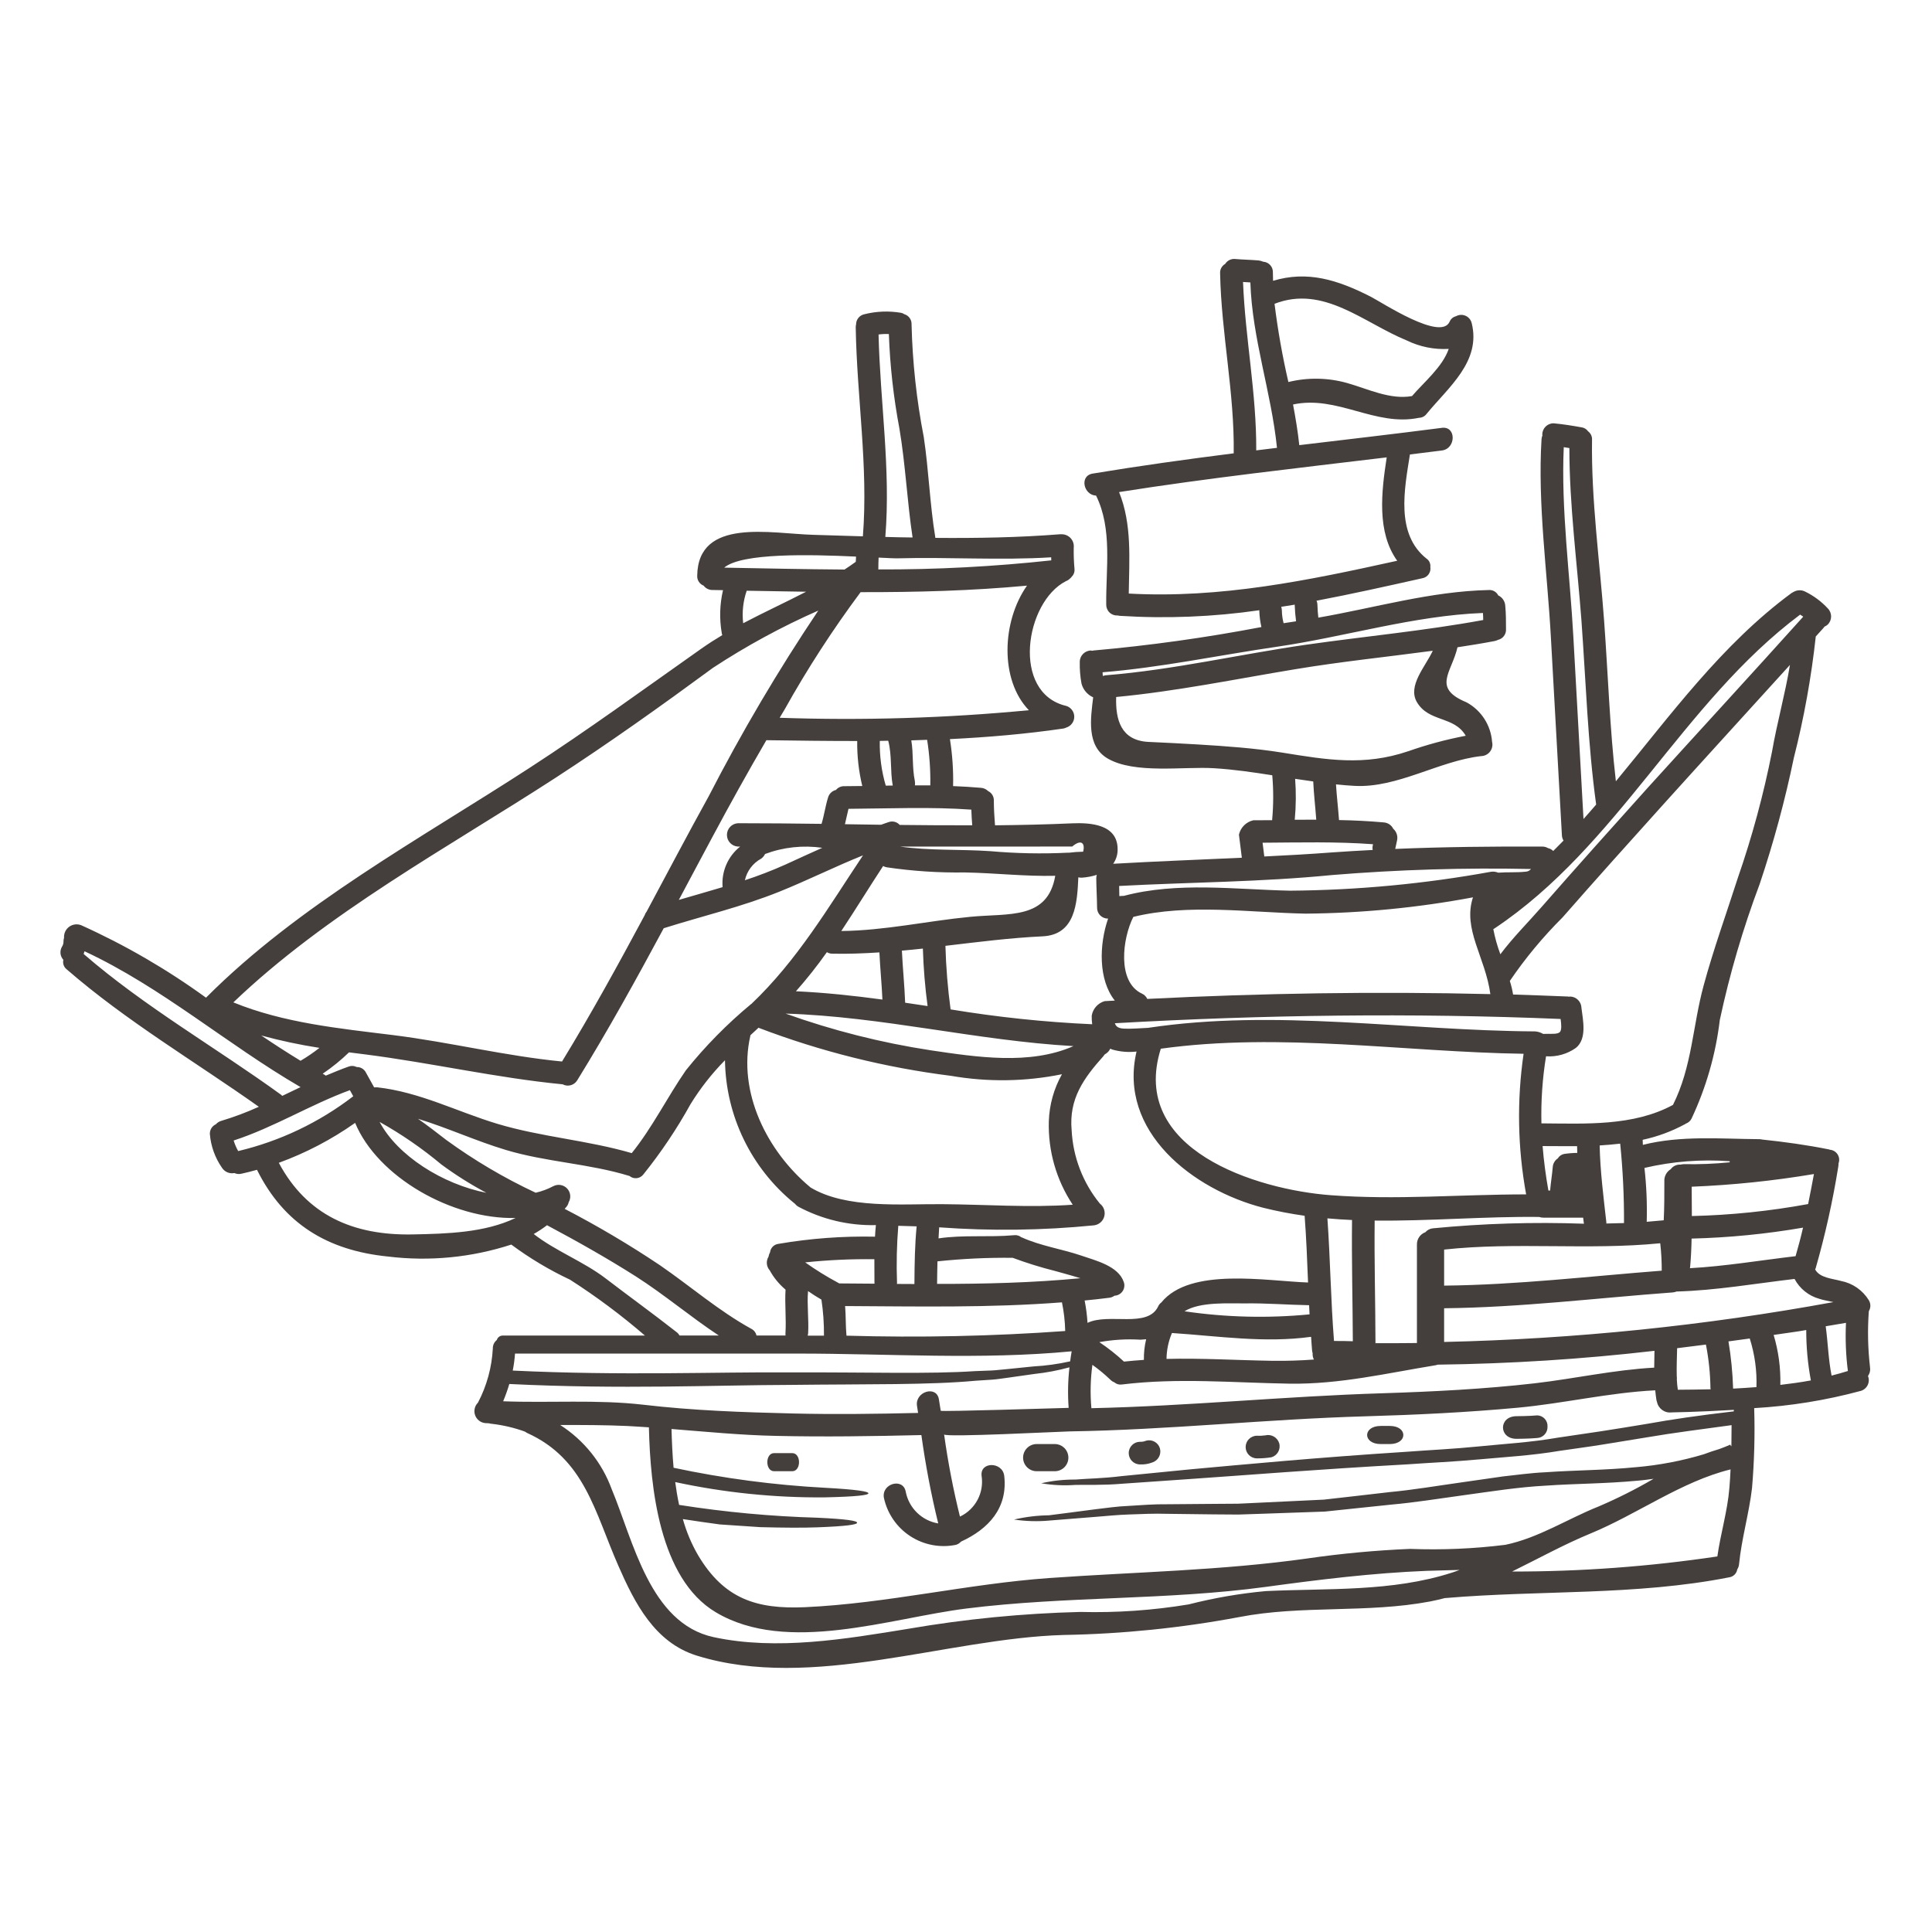 <?xml version="1.0" encoding="UTF-8"?>
<svg width="512pt" height="512pt" version="1.1" viewBox="0 0 512 512" xmlns="http://www.w3.org/2000/svg">
 <g fill="#443f3c">
  <path d="m495.56 362.3c0.152 0.824-0.039 1.672-0.527 2.352 0.312 0.766 0.289 1.629-0.066 2.379-0.355 0.75-1.008 1.312-1.801 1.559-9.246 2.5-18.727 4.035-28.289 4.578 0.219 7.07 0.027 14.148-0.574 21.199-0.801 6.801-2.762 13.363-3.434 20.129-0.039 0.504-0.203 0.992-0.48 1.414-0.172 1.082-1.027 1.93-2.109 2.09-24.832 4.894-50.07 3.359-75.168 5.496h-0.168c-1.297 0.336-2.617 0.648-3.961 0.91-16.773 3.168-34.023 0.91-50.652 4.148-15.34 2.875-30.891 4.457-46.496 4.731-30.953 0.887-66.676 14.926-97.172 5.473-11.156-3.457-16.461-13.914-20.801-23.828-6.285-14.301-8.898-28.289-24.207-35.199v-0.004c-0.207-0.109-0.406-0.227-0.602-0.359-2.805-1.008-5.719-1.691-8.684-2.039-0.27-0.012-0.539-0.062-0.801-0.145-0.336-0.023-0.648-0.023-0.984-0.047h0.004c-1.227-0.121-2.273-0.941-2.684-2.102s-0.113-2.453 0.762-3.32c2.336-4.449 3.676-9.352 3.938-14.371-0.016-0.867 0.375-1.691 1.055-2.231 0.199-0.684 0.82-1.16 1.531-1.176h37.719c-6.254-5.394-12.887-10.344-19.844-14.801-5.484-2.578-10.703-5.695-15.57-9.309-10.539 3.43-21.699 4.512-32.699 3.164-15.957-1.602-27.566-8.637-34.695-22.984-1.344 0.398-2.711 0.719-4.078 1.031h-0.004c-0.641 0.16-1.312 0.102-1.914-0.168-1.285 0.254-2.59-0.309-3.289-1.414-1.832-2.637-2.934-5.703-3.199-8.902-0.059-1.117 0.578-2.156 1.598-2.613 0.371-0.426 0.852-0.734 1.395-0.891 3.406-1.023 6.738-2.273 9.98-3.742-17.035-12.066-35.074-22.672-50.887-36.398l-0.004-0.004c-0.781-0.59-1.137-1.59-0.91-2.543-0.875-0.953-1.02-2.367-0.359-3.481 0.289-0.438 0.426-0.961 0.398-1.488 0.008-0.293 0.059-0.582 0.145-0.863-0.082-1.145 0.43-2.25 1.355-2.926 0.926-0.676 2.133-0.828 3.199-0.406 11.648 5.258 22.727 11.691 33.066 19.199 24.52-24.617 56.719-42.059 85.656-60.844 15.621-10.129 30.52-21.02 45.707-31.719 1.777-1.246 3.621-2.426 5.469-3.527-0.074-0.152-0.125-0.312-0.145-0.48-0.664-3.793-0.551-7.676 0.324-11.426-0.938-0.023-1.895-0.047-2.832-0.047-0.906 0.004-1.762-0.426-2.301-1.152-1.09-0.418-1.781-1.496-1.703-2.664 0.238-15.453 19.527-11.109 30.801-10.801 4.34 0.121 8.707 0.266 13.102 0.398 1.461-18.523-1.602-36.852-1.895-55.352l-0.004 0.004c-0.004-0.27 0.027-0.539 0.094-0.801 0-1.277 0.871-2.387 2.113-2.688 3.199-0.816 6.531-0.953 9.789-0.402 0.309 0.055 0.605 0.18 0.863 0.363 1.203 0.348 2.008 1.48 1.941 2.734 0.242 10.023 1.324 20.008 3.238 29.848 1.32 8.828 1.602 17.758 3.047 26.535v0.168c11.109 0.098 22.195-0.098 33.09-0.961v0.004c0.168-0.016 0.336-0.016 0.504 0 0.902 0.02 1.758 0.426 2.348 1.109 0.59 0.688 0.859 1.59 0.746 2.488-0.031 1.914 0.039 3.828 0.219 5.731 0.039 0.73-0.242 1.441-0.77 1.945-0.125 0.168-0.27 0.324-0.434 0.457-0.305 0.305-0.676 0.543-1.078 0.695-10.848 5.519-14.562 29.633 0.07 33.062 1.266 0.379 2.129 1.539 2.137 2.859 0.004 1.316-0.852 2.484-2.113 2.875-0.25 0.129-0.52 0.219-0.797 0.262-9.84 1.441-19.914 2.305-30.039 2.801h-0.004c0.656 4.117 0.938 8.285 0.84 12.453 2.473 0.098 4.945 0.238 7.387 0.457h0.004c0.715 0.051 1.387 0.355 1.895 0.863 0.965 0.473 1.559 1.469 1.512 2.543 0 2.184 0.145 4.344 0.312 6.527 6.84-0.07 13.676-0.215 20.492-0.527 4.723-0.191 12 0.215 12 6.859 0.031 1.383-0.383 2.734-1.176 3.863 11.395-0.648 22.742-1.078 34.094-1.602-0.215-2.039-0.551-4.078-0.77-6.121v0.004c0.43-1.898 1.914-3.383 3.816-3.812 1.656 0 3.336-0.023 4.992-0.023v-0.168c0.355-3.902 0.363-7.832 0.023-11.734-5.113-0.801-10.242-1.555-15.453-1.867-7.969-0.504-21.066 1.602-28.191-2.594-5.641-3.312-4.488-10.605-3.816-16.195-1.531-0.684-2.668-2.027-3.094-3.648-0.348-1.898-0.5-3.828-0.457-5.758 0.008-1.652 1.348-2.988 3-3 0.09 0.016 0.18 0.039 0.262 0.074l0.336-0.07v-0.004c14.941-1.324 29.805-3.402 44.535-6.215-0.328-1.434-0.512-2.894-0.555-4.363 0-0.047 0.023-0.07 0.023-0.098-12.246 1.773-24.645 2.273-36.992 1.488-0.195-0.016-0.391-0.047-0.578-0.094-0.797 0.047-1.574-0.238-2.148-0.789-0.574-0.551-0.891-1.32-0.875-2.117-0.098-9.551 1.68-20-2.688-28.863-3.289-0.121-4.488-5.231-0.91-5.832 12.43-2.062 24.879-3.789 37.383-5.371 0.238-16-3.289-31.719-3.602-47.699-0.07-1.023 0.453-1.992 1.344-2.496 0.523-0.844 1.457-1.348 2.449-1.32 2.133 0.191 4.269 0.215 6.398 0.398 0.422 0.051 0.836 0.164 1.227 0.336 1.492 0.09 2.633 1.363 2.566 2.856 0 0.742 0.023 1.465 0.047 2.207 9.066-2.734 17.012-0.312 25.863 4.199 3.121 1.602 18.523 11.781 20.895 6.691l0.004 0.004c0.293-0.758 0.938-1.324 1.727-1.512 0.773-0.43 1.703-0.477 2.516-0.121 0.812 0.352 1.414 1.062 1.629 1.922 2.566 10.219-6.191 17.035-11.973 24.113v-0.004c-0.465 0.621-1.191 0.992-1.969 1.008-11.602 2.426-21.688-6.066-33.398-3.523 0.672 3.57 1.273 7.148 1.656 10.773 12.598-1.512 25.199-2.953 37.793-4.586 3.836-0.504 3.789 5.519 0 6-2.832 0.359-5.641 0.719-8.473 1.055-1.465 9.234-3.84 21.062 4.398 27.602 0.723 0.488 1.109 1.34 1.008 2.203 0.117 0.684-0.047 1.383-0.445 1.945-0.402 0.562-1.008 0.941-1.691 1.055-9.453 2.113-18.766 4.199-28.023 5.953 0.16 0.363 0.242 0.758 0.242 1.152 0.023 1.129 0.121 2.231 0.238 3.332 15.043-2.613 29.824-6.981 45.156-7.316 1.051-0.086 2.047 0.477 2.519 1.418 1.094 0.516 1.812 1.59 1.867 2.797 0.191 2.062 0.191 4.125 0.191 6.188l0.004 0.004c0.062 1.316-0.824 2.496-2.109 2.797-0.285 0.137-0.582 0.242-0.887 0.312-3.266 0.625-6.574 1.152-9.863 1.656-1.535 6.715-6.836 10.773 2.398 14.59 3.887 2.109 6.438 6.047 6.766 10.461 0.227 0.898 0.027 1.855-0.539 2.594-0.562 0.738-1.434 1.176-2.363 1.195-11.199 1.273-22.148 8.492-33.52 7.891-1.656-0.098-3.289-0.215-4.941-0.398 0.191 3.144 0.574 6.289 0.801 9.457 3.957 0.07 7.914 0.266 11.875 0.625 1.07 0.078 2.019 0.715 2.492 1.676 0.887 0.773 1.273 1.973 1.008 3.117-0.145 0.742-0.312 1.488-0.48 2.231 12.984-0.551 26-0.672 38.969-0.625v0.004c0.531-0.004 1.055 0.133 1.512 0.402 0.527 0.117 1.008 0.383 1.391 0.766 0.91-0.91 1.824-1.824 2.734-2.762v0.004c-0.266-0.43-0.414-0.918-0.434-1.418-0.984-17.512-1.957-35.035-2.926-52.566-0.938-17.156-3.527-35.199-2.473-52.398l0.004-0.004c0.027-0.344 0.105-0.688 0.242-1.008 0-0.07-0.047-0.121-0.047-0.191h-0.004c0-1.656 1.34-2.996 2.996-3 2.566 0.238 5.09 0.648 7.602 1.105 0.621 0.129 1.168 0.488 1.535 1.008 0.719 0.531 1.117 1.391 1.055 2.277-0.238 15.859 2.039 32.105 3.199 47.887 1.031 14 1.512 28.77 3.121 42.59 14.539-17.559 28.047-36.254 46.547-49.879h0.004c0.09-0.043 0.176-0.09 0.262-0.145 0.074-0.055 0.156-0.105 0.242-0.145l0.145-0.07h-0.004c0.93-0.496 2.043-0.508 2.977-0.023 2.258 1.105 4.293 2.617 6 4.461 1.152 1.18 1.152 3.066 0 4.246-0.258 0.246-0.559 0.441-0.887 0.574-0.09 0.145-0.195 0.277-0.312 0.402-0.648 0.742-1.32 1.465-2 2.207-1.18 10.832-3.117 21.566-5.805 32.129-2.348 11.336-5.379 22.52-9.066 33.492-4.406 11.723-7.938 23.754-10.559 36-1.078 9.055-3.606 17.875-7.484 26.129-0.305 0.629-0.852 1.113-1.512 1.344-0.047 0.051-0.105 0.094-0.168 0.117-3.543 1.926-7.34 3.332-11.277 4.176 0.023 0.457 0.023 0.906 0.047 1.34 10.102-2.539 20.559-1.578 30.902-1.508h0.004c0.238 0.008 0.48 0.039 0.715 0.098 5.93 0.625 11.832 1.438 17.684 2.613 0.098 0.023 0.191 0.07 0.289 0.098v-0.004c0.836 0.074 1.586 0.539 2.031 1.25 0.441 0.711 0.527 1.594 0.223 2.375 0.008 0.258-0.008 0.512-0.047 0.77-1.457 9.109-3.461 18.121-6 26.988-0.047 0.121-0.098 0.215-0.145 0.336 1.223 2.258 4.586 2.426 6.84 3.047v0.004c3.074 0.59 5.754 2.445 7.387 5.109 0.543 0.895 0.543 2.012 0 2.902-0.363 4.938-0.258 9.902 0.312 14.82zm-5.852 1.031c-0.539-4.231-0.707-8.504-0.504-12.766-1.801 0.312-3.574 0.602-5.375 0.91 0.602 4.344 0.695 8.758 1.559 13.074 1.441-0.355 2.883-0.785 4.32-1.219zm-3.84-18.262c-1.32-0.312-2.664-0.5-3.769-0.883h0.004c-2.805-0.781-5.164-2.684-6.527-5.254-10.438 1.223-20.801 3.047-31.289 3.336h0.004c-0.32 0.133-0.664 0.211-1.008 0.238-20.199 1.488-40.309 3.981-60.578 4.195v8.93h-0.004c34.617-0.781 69.113-4.312 103.17-10.562zm-6.691-26c0.527-2.637 1.055-5.277 1.535-7.941v0.004c-10.719 1.801-21.539 2.922-32.398 3.359 0.023 2.59 0.047 5.199 0.047 7.773 10.34-0.242 20.645-1.305 30.816-3.176zm0.719 46.738v0.004c-0.82-4.391-1.23-8.848-1.223-13.316v-0.023c-2.398 0.457-5.879 0.863-8.641 1.297 1.285 4.293 1.887 8.762 1.777 13.242 2.711-0.32 5.391-0.68 8.086-1.184zm-2.039-202.4c-0.266-0.191-0.527-0.359-0.801-0.527-31.312 23.441-48.203 61.324-81.047 83.199-0.09 0.043-0.18 0.094-0.266 0.145 0.43 2.273 1.055 4.504 1.871 6.668 3.289-4.398 7.391-8.492 10.895-12.5 9.262-10.578 18.641-21.043 28.047-31.504 13.734-15.145 27.602-30.211 41.301-45.441zm-2 169.46c0.719-2.492 1.391-5.012 1.969-7.531-9.762 1.688-19.633 2.656-29.535 2.902-0.047 2.539-0.168 5.086-0.398 7.629h-0.004c-0.027 0.07-0.043 0.145-0.047 0.219 9.379-0.52 18.645-2.086 28-3.184zm-6.254-133.67c1.297-7.512 3.481-15.285 4.754-22.984-11.18 12.332-22.398 24.594-33.543 36.949-8.973 9.957-17.922 19.914-26.754 30h-0.004c-5.168 5.144-9.836 10.77-13.938 16.801 0.383 1.176 0.668 2.379 0.863 3.598 4.824 0.145 9.672 0.336 14.516 0.527 0.098 0.023 0.168 0.023 0.266 0.047v0.004c0.109-0.031 0.223-0.047 0.336-0.047 1.637 0.039 2.957 1.359 3 3 0.398 3.266 1.535 8.203-1.488 10.629v-0.004c-2.301 1.625-5.086 2.406-7.894 2.211-0.957 5.875-1.363 11.828-1.223 17.777 11.66 0.07 24.352 0.801 34.859-4.894 5.09-10.148 5.199-20.895 8.137-31.672 2.613-9.602 6-18.977 9.043-28.453 3.797-10.938 6.828-22.129 9.07-33.488zm-4.125 168.4v0.004c0.148-4.367-0.453-8.723-1.777-12.887-1.871 0.266-3.769 0.527-5.641 0.77 0.688 4.102 1.094 8.242 1.227 12.398v0.117c2.062-0.113 4.125-0.23 6.191-0.398zm-6 6.43v-0.398c-9.602 0.574-16.484 0.672-16.484 0.672-1.84 0.234-3.543-1.008-3.887-2.828-0.051-0.117-0.094-0.238-0.121-0.359-0.164-0.887-0.234-1.777-0.332-2.664-12.168 0.602-24.309 3.481-36.426 4.606-13.461 1.246-26.895 1.895-40.398 2.281-26.176 0.742-52.184 3.602-78.398 4-2.519 0.047-33.062 1.633-33.23 0.801l-0.004-0.004c1.016 7.328 2.418 14.602 4.199 21.781 4.098-1.93 6.43-6.324 5.734-10.797-0.457-3.84 5.543-3.793 6 0 0.984 8.543-4.199 14.109-11.445 17.422v-0.004c-0.363 0.414-0.836 0.715-1.367 0.863-4.184 0.855-8.531 0.023-12.105-2.312-3.574-2.336-6.078-5.988-6.973-10.16-0.672-3.793 5.113-5.398 5.785-1.602 0.836 4.324 4.269 7.676 8.613 8.398-1.887-7.723-3.375-15.539-4.465-23.414-12.836 0.312-25.695 0.504-38.578 0.215-9.309-0.191-18.449-1.105-27.641-1.824 0.098 3.359 0.238 6.801 0.551 10.27 13.211 2.816 26.625 4.59 40.117 5.305 8.328 0.457 11.516 0.961 11.516 1.465 0 0.504-3.199 0.887-11.602 1.078-13.309 0.113-26.59-1.25-39.598-4.055 0.266 2.039 0.602 4.055 1.031 6.047 12.152 1.914 24.41 3.051 36.707 3.402 7.602 0.359 10.465 0.801 10.465 1.32s-2.902 0.938-10.488 1.223c-3.812 0.145-8.801 0.121-15.199-0.047l-10.703-0.719c-3.043-0.398-6.309-0.887-9.789-1.414v-0.004c0.934 3.352 2.289 6.57 4.031 9.578 6.906 11.602 15.523 14.348 28.359 13.773 21.664-0.984 43.043-6.191 64.73-7.727 23.008-1.633 45.562-1.969 68.477-5.199v-0.004c9-1.297 18.055-2.137 27.137-2.519 8.43 0.324 16.871-0.035 25.242-1.082 8.801-1.824 16.484-6.887 24.738-10.172 4.992-2.137 9.852-4.578 14.539-7.32-1.441 0.191-2.879 0.398-4.32 0.504-8.473 0.801-16.508 0.77-24.062 1.297-7.559 0.398-14.66 1.559-21.57 2.496-6.91 0.938-13.363 2-19.574 2.543-6.215 0.648-12.07 1.273-17.602 1.844-5.602 0.191-10.82 0.398-15.766 0.551-2.473 0.098-4.848 0.168-7.152 0.238-2.301-0.023-4.531-0.047-6.668-0.047l-12-0.145c-3.719-0.121-7.078 0.07-10.195 0.168-3.117 0.098-5.953 0.398-8.543 0.602-5.199 0.398-9.379 0.742-12.645 1.008v0.004c-3.129 0.285-6.277 0.199-9.383-0.266 3.039-0.711 6.144-1.086 9.262-1.129 3.238-0.398 7.391-0.961 12.547-1.629 2.617-0.289 5.449-0.742 8.641-0.863 3.164-0.191 6.621-0.48 10.316-0.434 3.695-0.047 7.699-0.07 11.973-0.098 2.16-0.023 4.367-0.047 6.668-0.047 2.281-0.121 4.656-0.215 7.078-0.336 4.894-0.238 10.074-0.48 15.602-0.742 5.492-0.625 11.324-1.273 17.469-2 6.188-0.574 12.645-1.68 19.504-2.641 3.406-0.48 6.938-0.984 10.531-1.512 3.672-0.398 7.441-0.938 11.281-1.105 7.699-0.551 15.734-0.527 23.969-1.344l-0.004 0.004c6.094-0.523 12.117-1.672 17.973-3.43 1.316-0.504 2.684-0.961 4.051-1.367 0.984-0.359 1.969-0.742 2.953-1.176l0.191 0.398c0.023 0 0.047-0.023 0.098-0.023 0.023-1.848 0.047-3.695 0.047-5.543-7.797 1.078-15.285 2-22.48 3.238-4.031 0.672-7.969 1.297-11.805 1.922-3.836 0.625-7.656 1.105-11.328 1.656-7.363 1.246-14.492 1.633-21.23 2.254-6.738 0.621-13.074 0.887-19.102 1.32-24.113 1.344-42.898 2.879-57.246 3.863-7.199 0.504-13.27 0.91-18.328 1.273-5.062 0.434-9.168 0.238-12.332 0.312v-0.004c-3.039 0.227-6.094 0.082-9.094-0.43 2.965-0.68 6.004-1.008 9.047-0.984 3.141-0.266 7.199-0.289 12.234-0.91 5.035-0.504 11.086-1.078 18.258-1.801 14.324-1.297 33.113-3.094 57.273-4.652 6.023-0.457 12.477-0.742 19.102-1.414s13.699-1.055 20.992-2.328c3.672-0.551 7.512-1.105 11.352-1.68 3.84-0.574 7.914-1.273 11.949-1.922 7.281-1.301 13.734-2.238 23.332-3.367zm-1.176 20.324c0.145-1.656 0.238-3.312 0.312-4.945-13.004 3.199-24.762 11.898-37.117 16.988-7.152 2.953-13.891 6.695-20.781 10.074v0.004c18.207 0.023 36.395-1.316 54.402-4 0.855-6.074 2.68-11.977 3.184-18.121zm0.121-86.328c-0.023-0.047-0.023-0.07-0.047-0.121-0.023-0.047 0.023-0.121 0-0.168h-0.004c-7.57-0.551-15.184 0.047-22.574 1.777 0.535 4.738 0.734 9.508 0.598 14.277 1.512-0.121 2.996-0.266 4.508-0.398 0.168-3.383 0.168-6.644 0.168-10.27-0.098-1.316 0.555-2.578 1.684-3.266 0.609-0.832 1.605-1.297 2.637-1.223 0.293-0.078 0.59-0.117 0.891-0.121 4.051 0.078 8.105-0.086 12.141-0.488zm-5.062 60.152h-0.004c-0.039-0.09-0.062-0.188-0.07-0.289-0.051-3.883-0.453-7.754-1.199-11.562-2.543 0.336-5.09 0.648-7.633 0.961-0.047 2.445-0.168 4.914-0.098 7.363 0.043 0.324 0.051 0.656 0.023 0.984 0.043 0.891 0.129 1.781 0.266 2.664 2.906-0.023 5.812-0.051 8.711-0.121zm-12.98-31.434h-0.004c0.012-2.426-0.121-4.856-0.398-7.266-19.145 1.891-38.242-0.398-57.27 1.676v9.551c19.293-0.191 38.453-2.473 57.668-3.961zm-2 25.695 0.07-4.461v0.004c-19.062 2.207-38.227 3.43-57.418 3.668-0.172 0.062-0.348 0.109-0.527 0.145-12.957 2.113-25.48 5.09-38.727 4.894-14.848-0.238-29.629-1.602-44.434 0.215-0.73 0.117-1.477-0.09-2.039-0.574-0.41-0.156-0.777-0.402-1.082-0.719-1.48-1.418-3.059-2.723-4.727-3.914-0.52 3.809-0.609 7.664-0.266 11.492 25.742-0.57 51.348-3.164 77.094-3.957 13.484-0.434 26.992-1.105 40.398-2.641 10.523-1.223 21.035-3.574 31.641-4.148zm-8-38.316-0.004 0.004c0.035-7.027-0.301-14.055-1.008-21.047-1.801 0.215-3.625 0.359-5.445 0.48 0.145 6.801 1.008 13.555 1.773 20.348v0.336c1.559-0.023 3.106-0.07 4.676-0.117zm-7.371-110.92c0.004-0.027-0.004-0.051-0.023-0.07-2.207-16.051-2.711-32.512-3.887-48.684-1.129-15.062-3.199-30.539-3.199-45.703-0.504-0.07-1.008-0.168-1.488-0.238-0.742 16.555 1.656 33.828 2.543 50.266 0.887 16.102 1.785 32.191 2.688 48.277 1.137-1.273 2.262-2.547 3.367-3.848zm-43.309 112.32c13.316-1.297 26.699-1.703 40.07-1.223-0.039-0.133-0.066-0.266-0.074-0.402-0.047-0.398-0.098-0.801-0.145-1.199h-10.461 0.004c-0.418 0.004-0.832-0.062-1.227-0.191-14.398-0.168-29.055 1.129-43.57 0.961-0.121 10.801 0.191 21.602 0.215 32.398 0 0.047-0.023 0.07-0.023 0.098 3.672 0.023 7.34-0.023 11.012-0.047v-26.004c-0.07-1.484 0.832-2.848 2.231-3.359 0.504-0.578 1.207-0.949 1.969-1.031zm38.293-20c-0.023-0.602-0.047-1.199-0.047-1.777-3.07 0.023-6.121-0.023-9.141-0.023 0.312 3.938 0.84 7.848 1.535 11.785h0.457c0.168-2.062 0.523-4.129 0.691-6.191 0.059-0.945 0.555-1.805 1.344-2.328 0.363-0.605 0.965-1.031 1.656-1.176 1.164-0.176 2.336-0.27 3.512-0.277zm-4.609-32.027c0.504-0.527 0.398-2 0.191-3.457-39.516-1.633-78.625-1.105-118.12 1.129 0.289 0.938 0.984 1.391 2.594 1.441 2.059 0.07 4.125-0.121 6.211-0.215 33.93-5.113 68.398 0.742 102.43 0.938v-0.004c0.797 0.031 1.57 0.266 2.258 0.672 0.48 0 0.961 0 1.441-0.023 0.715-0.012 2.41 0.133 2.992-0.469zm-7.676-43.199c-17.578-0.371-35.164 0.164-52.688 1.598-18.883 1.867-37.551 1.891-56.434 2.898 0.023 0.887 0.023 1.801 0.047 2.688 0.398-0.047 0.801-0.047 1.223-0.07 14.18-3.769 29.531-1.68 44-1.367h0.004c17.859-0.133 35.676-1.812 53.246-5.012 0.656-0.098 1.328-0.016 1.941 0.242 2.422-0.191 4.844 0 7.242-0.266h0.004c0.551-0.012 1.066-0.262 1.414-0.688zm-1.273 86.207h0.004c-2.25-12.293-2.477-24.871-0.672-37.238-31.91-0.48-64.348-5.758-96.141-1.344-8.445 26.777 25.336 37.359 45.059 38.824 17.316 1.312 34.477-0.219 51.754-0.219zm-11.371-152.19c0-0.625-0.023-1.242-0.07-1.867-18.262 0.695-36.496 6.309-54.586 8.949-15.309 2.231-30.762 5.519-46.211 6.766 0.023 0.266 0.023 0.551 0.047 0.84 0.023 0.023 0.023 0.098 0.047 0.145l0.004-0.004c0.27-0.105 0.551-0.168 0.84-0.191 17.875-1.441 35.27-5.539 52.977-8.086 15.617-2.231 31.43-3.695 46.953-6.551zm1.895 99.141c-1.32-9.789-7.391-17.176-4.609-25.648h0.004c-14.625 2.746-29.469 4.191-44.352 4.32-14.758-0.289-31.199-2.711-45.66 0.863-2.898 5.707-4.363 17.254 2.305 20.344 0.617 0.281 1.109 0.773 1.391 1.391 30.363-1.516 60.574-2.016 90.926-1.27zm-10.195 153.32c0.695-0.215 1.367-0.48 2.039-0.719-2.832 0.098-5.707 0.121-8.73 0.238-14.324 0.574-28.398 2.305-42.59 4.246-26.32 3.574-52.953 2.426-79.344 5.734-20.086 2.492-47.602 12.262-66.465 0.984-15.02-8.953-17.32-33.449-17.703-48.758v-0.238c-1.922-0.121-3.863-0.266-5.809-0.359-5.902-0.266-11.805-0.266-17.707-0.266v0.004c6.289 4.023 11.086 10 13.652 17.012 5.711 13.652 10.105 35.531 26.969 39.199 16.773 3.625 35.031 0.504 51.66-2.207h-0.004c15.051-2.59 30.27-4.082 45.539-4.461 9.621 0.246 19.246-0.422 28.742-2 6.711-1.711 13.547-2.891 20.445-3.527 16.457-0.781 33.375 0.25 49.305-4.883zm-0.84-324.31c-3.836 0.219-7.66-0.551-11.109-2.234-11.422-4.656-22.023-14.781-35.051-9.719 0.863 6.969 2.09 13.891 3.668 20.73 5.125-1.254 10.488-1.164 15.57 0.266 5.449 1.535 11.426 4.512 17.199 3.457 3.125-3.648 8.094-7.731 9.723-12.5zm4.512 102.52c-3.07-5.301-9.766-3.527-12.934-8.898-2.543-4.344 2.207-9.355 4.199-13.629-12.141 1.633-24.355 2.879-36.449 4.894-15.812 2.613-31.477 5.852-47.457 7.363-0.191 5.953 1.223 11.516 8.516 11.898 4.344 0.215 8.688 0.398 13.027 0.672 7.535 0.457 15.117 0.984 22.578 2.184 11.73 1.895 21.566 3.574 33.199-0.359l0.008 0.004c4.992-1.758 10.109-3.137 15.312-4.129zm-18.164-46.375c-5.445-7.602-4.195-18.188-2.781-27.398-23.66 2.852-47.363 5.469-70.926 9.199 3.453 8.516 2.688 17.781 2.566 26.895 24.379 1.332 47.484-3.469 71.141-8.695zm-6.453 75.336c0.023-0.07 0.023-0.145 0.047-0.215-9.738-0.719-19.508-0.457-29.273-0.398 0.168 1.199 0.312 2.426 0.457 3.648 5.977-0.289 11.973-0.625 17.973-1.078 3.57-0.266 7.172-0.457 10.746-0.648l0.004-0.008c-0.078-0.434-0.062-0.875 0.047-1.301zm-10.293 131.43c1.656-0.023 3.309 0.023 4.988 0.07-0.047-10.699-0.336-21.43-0.215-32.129-2.184-0.098-4.34-0.238-6.523-0.434 0.766 10.824 0.887 21.672 1.75 32.492zm-10.441-138.13c1.922 0 3.816-0.023 5.734-0.023-0.238-3.359-0.648-6.742-0.801-10.129-1.602-0.215-3.199-0.457-4.801-0.695h0.004c0.27 3.582 0.238 7.18-0.094 10.754-0.016 0.059-0.039 0.059-0.039 0.094zm5.113 143.05c-0.27-0.516-0.383-1.098-0.336-1.676-0.074-0.227-0.121-0.461-0.145-0.699-0.121-1.223-0.168-2.426-0.266-3.648-12.379 1.703-24.473-0.191-36.875-1.008v0.004c-0.922 2.168-1.41 4.5-1.438 6.859 9.379-0.238 18.711 0.359 28.168 0.504 3.695 0.047 7.316-0.074 10.891-0.336zm-1.152-11.973c-0.047-0.801-0.07-1.602-0.121-2.426-5.731-0.098-11.445-0.574-17.18-0.48-3.906 0.047-11.758-0.504-15.836 2.09 10.973 1.613 22.102 1.887 33.137 0.816zm-0.398-8.445c-0.238-5.902-0.457-11.805-0.91-17.684h-0.004c-3.68-0.512-7.332-1.219-10.938-2.113-18.598-4.773-38.578-20.199-33.602-41.41-2.18 0.254-4.391 0.066-6.5-0.551-0.156-0.059-0.312-0.133-0.457-0.219-0.227 0.488-0.574 0.91-1.008 1.227-0.168 0.121-0.336 0.215-0.504 0.336-0.078 0.141-0.176 0.277-0.285 0.398-5.258 5.879-9.199 11.324-8.445 19.676 0.363 7.109 2.984 13.918 7.484 19.434 1.043 0.793 1.5 2.141 1.16 3.402-0.344 1.266-1.418 2.199-2.723 2.356-13.633 1.355-27.359 1.531-41.027 0.527-0.07 0.91-0.121 1.895-0.168 2.93 6.625-0.984 13.316-0.238 20-0.84 0.699-0.094 1.402 0.105 1.945 0.551 0.047 0.023 0.121 0.023 0.168 0.047 4.914 2.231 10.605 3.066 15.711 4.801 3.742 1.297 9.816 2.734 11.258 6.984 0.297 0.816 0.188 1.727-0.297 2.445-0.484 0.723-1.285 1.168-2.152 1.203-0.422 0.309-0.918 0.5-1.441 0.551-2.16 0.289-4.32 0.504-6.481 0.719l0.004 0.004c0.387 1.953 0.645 3.934 0.766 5.922 5.641-2.711 15.906 1.512 18.715-4.344 0.18-0.422 0.473-0.785 0.844-1.055 7.637-9.449 28.035-5.656 38.879-5.297zm-6.484-174.72 3.309-0.504c-0.191-1.426-0.312-2.856-0.359-4.293-0.004-0.043 0.004-0.082 0.023-0.121l-3.602 0.574v0.004c0.109 0.309 0.164 0.633 0.168 0.961 0.02 1.141 0.176 2.273 0.461 3.379zm-7.246-45.801c1.824-0.215 3.648-0.457 5.496-0.672-1.512-14.801-6.574-28.938-7.055-43.836-0.648-0.023-1.297-0.07-1.945-0.121 0.59 14.949 3.598 29.656 3.5 44.629zm-29.18 235.56c-0.48 0.047-0.984 0.098-1.488 0.121-3.648-0.227-7.316-0.008-10.914 0.648 2.309 1.543 4.492 3.266 6.527 5.156 1.773-0.191 3.523-0.336 5.277-0.457-0.031-1.84 0.172-3.676 0.598-5.469zm-11.012-89.602 2.711-0.145c-4.398-5.516-4.176-14.828-1.777-21.734h-0.023l0.004 0.004c-0.773 0.012-1.523-0.289-2.07-0.836s-0.848-1.297-0.836-2.07c-0.023-2.594-0.191-5.199-0.215-7.797 0.008-0.301 0.055-0.598 0.145-0.887-1.277 0.402-2.598 0.652-3.938 0.746-0.32 0.016-0.645-0.016-0.957-0.098-0.309 6.836-0.766 15.199-9.43 15.641-8.59 0.398-17.199 1.512-25.793 2.519 0.156 5.633 0.613 11.258 1.367 16.844 12.422 2.059 24.949 3.371 37.527 3.938-0.102-0.766-0.145-1.535-0.121-2.305 0.316-1.82 1.637-3.297 3.406-3.816zm-5.688-39.602c0.574-2.16-0.398-3.481-2.898-1.367l-45.637 0.004c7.941 1.129 15.98 0.672 24 1.223 6.797 0.602 13.629 0.738 20.445 0.402 0.117-0.012 0.238-0.012 0.359 0h0.023c1.23-0.156 2.469-0.246 3.707-0.262zm-3.434 135.06c0.121-0.887 0.238-1.777 0.398-2.66-23.949 2.301-48.492 0.602-72.484 0.602l-75.035-0.004c-0.105 1.516-0.305 3.019-0.602 4.508 29.176 1.391 53.602 0.336 73.66 0.48 20.633-0.07 36.707 0.48 48.871-0.336 1.535-0.047 3-0.098 4.398-0.168 1.398-0.07 2.734-0.266 4.031-0.359l7.074-0.719h0.008c3.258-0.18 6.496-0.629 9.68-1.344zm-0.398 12.332h-0.004c-0.262-3.582-0.191-7.184 0.215-10.75-3.027 0.832-6.117 1.418-9.238 1.754-2.16 0.312-4.508 0.648-7.125 1.008-1.297 0.168-2.641 0.398-4.055 0.504-1.414 0.105-2.902 0.191-4.441 0.289-12.309 1.152-28.434 0.863-49.016 1.105-20.18 0.047-44.801 1.223-74.57-0.238v-0.004c-0.457 1.555-1.004 3.086-1.633 4.582 12.359 0.48 24.801-0.504 37.098 0.91 13.27 1.555 26.297 2 39.637 2.324 11.059 0.266 22.145 0.121 33.23-0.145-0.098-0.602-0.191-1.273-0.289-1.867-0.574-3.793 5.199-5.543 5.805-1.727 0.168 1.105 0.312 1.914 0.48 3.019 0.07 0.289 31.07-0.695 33.926-0.766zm-0.91-20.367-0.004-0.004c-0.059-2.555-0.348-5.098-0.863-7.598-19.125 1.488-38.293 1.078-57.465 0.984 0.215 2.594 0.121 5.231 0.359 7.848 19.34 0.562 38.695 0.152 57.992-1.234zm4-14c-2.707-0.84-5.602-1.602-6.715-1.922h-0.008c-3.793-0.957-7.531-2.117-11.199-3.481-6.66-0.074-13.316 0.238-19.938 0.938-0.047 2.426-0.098 4.586-0.098 5.977 12.691 0.008 25.336-0.301 37.98-1.504zm-6.644-106.64c-8 0.191-15.906-0.742-23.922-0.887v-0.004c-6.949 0.109-13.902-0.348-20.777-1.367-0.32-0.062-0.629-0.176-0.914-0.336-3.742 5.707-7.316 11.539-11.086 17.227 11.602-0.121 22.742-2.664 34.238-3.769 10.297-0.98 20.445 0.793 22.461-10.863zm-1.055-83.602c0-0.266-0.023-0.527-0.023-0.801-13.531 0.84-27.062-0.098-40.621 0.266-0.938 0.023-2.734-0.07-5.113-0.191-0.047 1.031-0.07 2.086-0.07 3.141v-0.004c15.309 0.055 30.605-0.75 45.828-2.402zm-0.648 148.64c0.145-4.371 1.34-8.641 3.481-12.453-9.672 1.969-19.621 2.113-29.348 0.434-17.422-2.184-34.523-6.441-50.934-12.695-0.039-0.027-0.078-0.051-0.121-0.07l-2.16 2c0.004 0.059-0.004 0.113-0.023 0.168-3.406 14.969 4.438 30.562 15.836 40.066 0.023 0.023 0.047 0.07 0.098 0.098 9.547 5.731 24.16 4.34 34.957 4.438 11.301 0.07 23.152 0.961 34.551 0.145-4.348-6.543-6.562-14.27-6.336-22.121zm-31.359-18.801c12.211 1.801 26.32 4 37.887-1.105-25.629-1.441-50.578-7.82-76.277-8.613v0.004c12.457 4.457 25.312 7.711 38.391 9.711zm26.078-90.117c-7.746-8-7.199-23.492-0.504-33.016-14.586 1.367-29.34 1.754-44.098 1.727v0.004c-7.379 9.906-14.105 20.289-20.129 31.078-0.434 0.719-0.863 1.465-1.32 2.207 22.035 0.762 44.102 0.094 66.051-2.004zm-34.234 30.398c6.398 0.07 12.801 0.121 19.219 0.098-0.121-1.367-0.191-2.762-0.238-4.152-10.848-0.77-21.691-0.289-32.559-0.215-0.336 1.344-0.602 2.711-0.938 4.078l9.57 0.145c0.695-0.238 1.367-0.504 2.062-0.719 1.027-0.348 2.16-0.047 2.883 0.766zm4.031-10.488h4.074v0.004c0.074-4.039-0.207-8.078-0.84-12.07l-4.195 0.145c0.602 3.551 0.191 7.199 0.938 10.746v0.004c0.066 0.387 0.074 0.781 0.023 1.172zm-2.594 57.602c1.969 0.289 3.957 0.574 5.949 0.887v0.004c-0.68-5.055-1.094-10.141-1.25-15.238-1.844 0.191-3.715 0.398-5.562 0.551 0.215 4.59 0.695 9.176 0.863 13.777zm3.047 59.266c-0.527 0-1.055-0.023-1.602-0.047-1.078-0.047-2.16-0.07-3.266-0.098h0.004c-0.41 5.019-0.523 10.059-0.336 15.094 0 0.098-0.023 0.191-0.023 0.312 1.535 0 3.098 0 4.633 0.023 0.039-5.66 0.113-10.336 0.59-15.305zm-8.301-182.7c2.398 0.07 4.824 0.121 7.223 0.145-1.441-9.57-1.871-19.242-3.481-28.84-1.566-8.277-2.504-16.656-2.801-25.074-0.914-0.043-1.828-0.004-2.734 0.121 0.422 17.922 3.254 35.699 1.793 53.648zm0.121 65.906c0.625 0 1.223 0 1.848-0.023-0.719-3.906-0.168-8-1.199-11.875-0.742 0.023-1.488 0.023-2.231 0.047h-0.004c-0.078 4.008 0.453 8.004 1.582 11.852zm-0.887 56.695c-0.191-4.172-0.602-8.324-0.801-12.5-4.172 0.266-8.324 0.434-12.477 0.336h-0.004c-0.508 0.008-1.008-0.133-1.438-0.398-2.543 3.602-5.281 7.062-8.203 10.363 7.684 0.352 15.312 1.168 22.918 2.199zm-1.969 62.84c0.047-1.031 0.145-2.062 0.238-3.07-7.207 0.18-14.336-1.523-20.68-4.945-0.305-0.203-0.574-0.453-0.801-0.742-0.07-0.039-0.133-0.09-0.191-0.145-11.406-9.293-18.113-23.152-18.324-37.859-3.477 3.531-6.543 7.441-9.141 11.66-3.625 6.555-7.809 12.781-12.5 18.617-0.426 0.547-1.051 0.898-1.738 0.977-0.688 0.074-1.379-0.133-1.91-0.574-0.027 0.004-0.055-0.008-0.07-0.023-10.723-3.289-22.07-3.672-32.727-6.887-7.891-2.371-15.43-5.852-23.273-8.254 2.543 1.777 4.992 3.672 7.484 5.602l-0.004-0.004c7.441 5.414 15.379 10.102 23.711 14 1.637-0.375 3.215-0.965 4.699-1.75 1.211-0.621 2.688-0.371 3.625 0.617 0.938 0.984 1.113 2.473 0.43 3.652-0.102 0.457-0.316 0.887-0.621 1.246-0.145 0.191-0.312 0.336-0.457 0.504 8.691 4.508 17.129 9.496 25.262 14.949 8.09 5.566 15.547 12.066 24.164 16.82 0.723 0.352 1.246 1.016 1.418 1.797h7.699c-0.031-0.195-0.039-0.398-0.023-0.598 0.238-3.863-0.215-7.727 0.023-11.539l-0.145-0.145c-1.641-1.406-3.016-3.098-4.055-4.992-0.887-1-1.012-2.465-0.312-3.602 0.07-0.238 0.098-0.48 0.191-0.719 0.07-0.168 0.145-0.312 0.215-0.457 0.133-1.156 1.031-2.074 2.188-2.227 8.461-1.449 17.039-2.09 25.621-1.91zm-0.121 12.453c0-0.098-0.023-0.168-0.023-0.266 0-2.09-0.023-4.152-0.023-6.215h-0.004c-6.121-0.082-12.238 0.199-18.328 0.84 2.781 1.973 5.68 3.769 8.684 5.375 0.109 0.074 0.219 0.141 0.336 0.195zm-8-131.84c1.602 0 3.168-0.023 4.754-0.047h-0.004c-0.941-3.906-1.391-7.91-1.344-11.926-8.062 0-16.102-0.098-24-0.215h-0.07c-4.914 8.426-9.668 16.988-14.277 25.602-2.996 5.566-5.949 11.16-8.926 16.723 3.887-1.129 7.754-2.231 11.602-3.383-0.344-4.137 1.402-8.172 4.656-10.75h-0.602c-1.633-0.102-2.906-1.457-2.906-3.094 0-1.637 1.273-2.992 2.906-3.094 7.363 0 14.758 0.07 22.168 0.168 0.695-2.281 1.008-4.68 1.727-6.984h0.004c0.281-0.996 1.078-1.762 2.086-2 0.543-0.656 1.359-1.023 2.211-1zm3.023-59.453c0.023-0.457 0.07-0.938 0.07-1.391-12.234-0.574-30.281-1.008-34.938 2.926 10.555 0.191 21.199 0.434 31.887 0.504 1-0.676 2.008-1.316 2.969-2.039zm-27.711 117.2c12.234-11.602 20.441-25.648 29.633-39.422-7.465 3-14.637 6.598-22.148 9.621-10 4.031-20.398 6.457-30.664 9.695-7.316 13.602-14.781 27.113-22.91 40.285l-0.004 0.004c-0.793 1.332-2.496 1.809-3.863 1.078-17.559-1.703-34.906-5.711-52.449-7.945-1.391-0.168-2.801-0.359-4.176-0.527-2.16 2.086-4.496 3.981-6.981 5.664 0.145 0.07 0.266 0.145 0.398 0.215 0.137 0.07 0.289 0.191 0.434 0.289 2-0.84 4-1.68 6.043-2.398 0.695-0.27 1.477-0.227 2.137 0.121 1.031-0.027 1.984 0.543 2.449 1.461 0.742 1.32 1.465 2.641 2.184 3.938 0.277-0.031 0.559-0.039 0.84-0.023 11.371 1.293 20.969 6.398 31.793 9.668 11.66 3.504 23.895 4.344 35.629 7.773 5.496-6.836 9.355-14.73 14.348-21.953 5.156-6.422 10.949-12.309 17.293-17.562zm14.996 87.863h4.293l-0.004 0.004c0.031-3.195-0.195-6.391-0.672-9.551-1.223-0.695-2.398-1.465-3.547-2.258-0.312 3.691 0.238 7.484 0.023 11.199v0.004c-0.027 0.195-0.062 0.391-0.109 0.586zm3.883-129.28v0.004c-5.125-0.742-10.352-0.184-15.203 1.633-0.234 0.5-0.598 0.93-1.051 1.246-2.191 1.191-3.758 3.273-4.297 5.711 3.629-1.191 7.191-2.566 10.676-4.125 3.289-1.508 6.578-3.019 9.863-4.484zm-4.328-67.863c-5.258-0.07-10.512-0.168-15.738-0.266h-0.004c-0.953 2.766-1.273 5.707-0.934 8.613 5.516-2.906 11.156-5.496 16.676-8.348zm3.234 4.992c-9.703 4.277-19.035 9.348-27.902 15.164-13.746 10.102-27.543 19.938-41.867 29.242-28.531 18.496-60.484 35.727-85.246 59.43 13.41 5.473 28 6.887 42.301 8.664 15.016 1.867 29.746 5.539 44.801 7.004 7.754-12.691 14.898-25.695 21.906-38.773 0.102-0.344 0.273-0.664 0.504-0.934 5.445-10.148 10.801-20.348 16.398-30.473h0.004c8.738-16.992 18.453-33.465 29.102-49.328zm-36.781 192.11h10.398c-7.484-4.945-14.371-10.801-21.953-15.645-7.68-4.871-15.547-9.309-23.559-13.578h0.004c-1.121 0.855-2.301 1.633-3.527 2.328 5.731 4.484 13.148 7.269 18.977 11.707 6.266 4.801 12.648 9.402 18.859 14.277 0.332 0.242 0.605 0.551 0.801 0.91zm-43.449-31.141c-16.844 0.398-36.562-10.867-42.516-25.199v-0.004c-6.246 4.406-13.047 7.965-20.227 10.582 7.387 13.82 19.625 19.293 35.484 18.98 9.141-0.184 19.078-0.449 27.258-4.359zm-7.723-6.668h-0.004c-4.168-2.215-8.172-4.734-11.969-7.539-5.086-4.25-10.559-8.016-16.34-11.25 4.769 8.973 16.723 16.508 28.309 18.789zm-35.297-25.602c-0.289-0.551-0.602-1.078-0.887-1.602-10.531 3.859-20.105 9.859-30.801 13.34h-0.004c0.301 0.973 0.703 1.914 1.203 2.801 11.07-2.633 21.461-7.582 30.484-14.52zm-13.941-9.402c1.738-1.023 3.406-2.164 4.992-3.41-5.199-0.805-10.352-1.902-15.43-3.285 3.434 2.32 6.891 4.555 10.438 6.715zm-4.863 9.312c1.629-0.77 3.234-1.531 4.844-2.324-19.527-11.352-36.707-26.422-57.246-36-0.07 0.238-0.145 0.48-0.238 0.719 16.27 14.086 34.984 24.734 52.355 37.332l-0.004 0.004c0.102 0.082 0.199 0.176 0.289 0.27z"/>
  <path d="m407.39 375.09c0.766 0.02 1.484 0.352 1.996 0.918 0.512 0.566 0.773 1.32 0.719 2.082 0.027 0.77-0.25 1.52-0.777 2.082-0.523 0.562-1.254 0.895-2.023 0.918-1.922 0.191-5.398 0.215-5.398 0.215-4.801 0-4.801-6 0-6-0.012 0 3.566-0.023 5.484-0.215z"/>
  <path d="m368.3 377.89c4.801 0 4.801 4.801 0 4.801h-2.398c-4.801 0-4.801-4.801 0-4.801z"/>
  <path d="m339.01 382.5c0.438 1.598-0.496 3.246-2.086 3.695-1.262 0.203-2.539 0.301-3.816 0.289-1.66 0-3-1.344-3-3s1.34-3 3-3c0.734 0.039 1.477 0.008 2.207-0.098 1.598-0.391 3.223 0.535 3.695 2.113z"/>
  <path d="m307.41 383.89c0.402 1.594-0.516 3.219-2.086 3.695-1.023 0.383-2.109 0.555-3.199 0.504-1.656 0-3-1.344-3-3 0-1.66 1.344-3 3-3 0.547 0.027 1.094-0.074 1.598-0.289 0.77-0.215 1.586-0.113 2.277 0.281 0.695 0.391 1.199 1.043 1.41 1.809z"/>
  <path d="m279.53 382.69c1.988 0 3.602 1.613 3.602 3.602s-1.613 3.598-3.602 3.598h-4.801c-1.988 0-3.598-1.609-3.598-3.598s1.609-3.602 3.598-3.602z"/>
  <path d="m209.95 385.09c2.398 0 2.398 4.801 0 4.801h-4.801c-2.398 0-2.398-4.801 0-4.801z"/>
 </g>
</svg>
